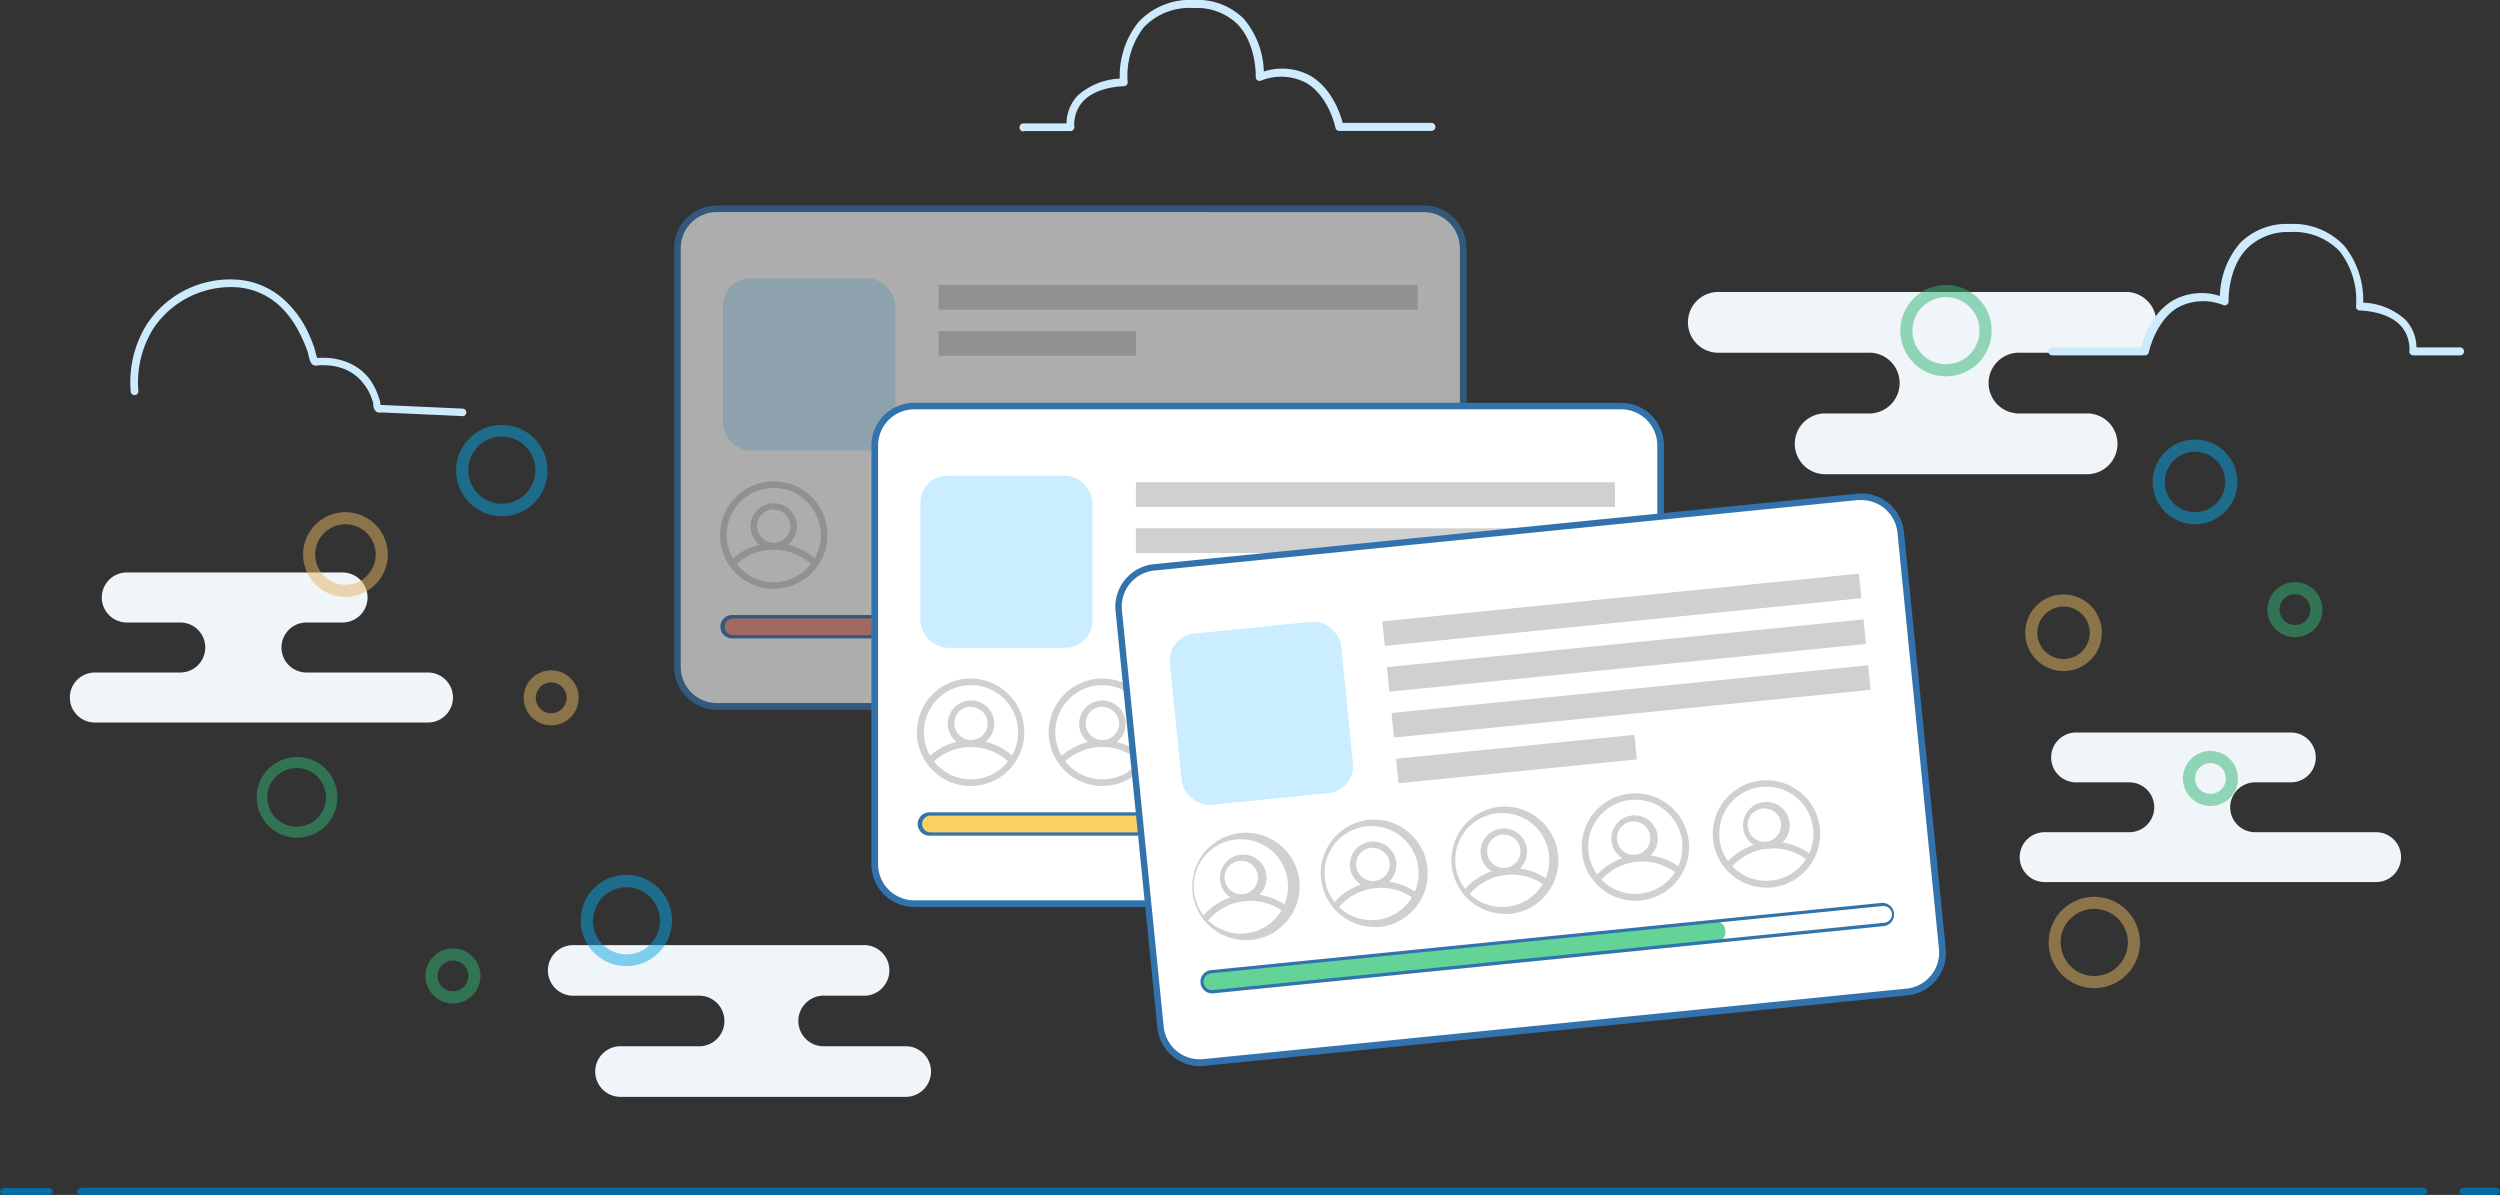 <svg xmlns="http://www.w3.org/2000/svg" viewBox="0 0 309.96 148.15"><rect x="0" y="0" width="309.96" height="148.15" fill="#333333" stroke="none"/><defs><style>.cls-1{fill:#eff5f8;}.cls-2{fill:#cdebfc;}.cls-3{fill:#3273ad;}.cls-4{fill:#046ca3;}.cls-5{opacity:0.5;}.cls-6{fill:#0aa5e3;}.cls-7{fill:#32b475;}.cls-8{fill:#e3b462;}.cls-9{opacity:0.6;}.cls-10{fill:#fff;}.cls-11{fill:#caedff;}.cls-12{fill:#ef8c81;}.cls-13{fill:#d0d0d0;}.cls-14{fill:#fad264;}.cls-15{fill:#63d398;}</style></defs><title>startup-profile</title><g id="Layer_2" data-name="Layer 2"><g id="Layer_1-2" data-name="Layer 1"><path class="cls-1" d="M71.25,117.18h35.7a3.14,3.14,0,1,1,0,6.27h-4.65a3.14,3.14,0,1,0,0,6.27h10.17a3.14,3.14,0,0,1,0,6.27H76.76a3.14,3.14,0,0,1,0-6.27H86.5a3.14,3.14,0,1,0,0-6.27H71.25a3.14,3.14,0,1,1,0-6.27Z"/><path class="cls-1" d="M294.62,109.36H253.5a3.09,3.09,0,1,1,0-6.18H264A3.09,3.09,0,1,0,264,97h-6.6a3.09,3.09,0,1,1,0-6.18h26.63a3.09,3.09,0,1,1,0,6.18H279.6a3.09,3.09,0,1,0,0,6.18h15a3.09,3.09,0,1,1,0,6.18Z"/><path class="cls-1" d="M53.06,89.58H11.76a3.1,3.1,0,0,1,0-6.2H22.35a3.1,3.1,0,0,0,0-6.2H15.72a3.1,3.1,0,1,1,0-6.2H42.47a3.1,3.1,0,1,1,0,6.2H38a3.1,3.1,0,0,0,0,6.2H53.06a3.1,3.1,0,0,1,0,6.2Z"/><path class="cls-1" d="M213.24,36.2h50.14a3.77,3.77,0,1,1,0,7.53H250.52a3.77,3.77,0,1,0,0,7.53h8.05a3.77,3.77,0,1,1,0,7.53H226.1a3.77,3.77,0,0,1,0-7.53h5.46a3.77,3.77,0,1,0,0-7.53H213.24a3.77,3.77,0,1,1,0-7.53Z"/><path class="cls-2" d="M305,44.06h-5.81a.47.47,0,0,1-.47-.49,4.27,4.27,0,0,0-1.14-3.26c-1.77-1.82-5-1.8-5-1.81a.53.53,0,0,1-.36-.16.48.48,0,0,1-.11-.38,9.84,9.84,0,0,0-2-6.76,7.79,7.79,0,0,0-6.14-2.43,7.2,7.2,0,0,0-5.4,2.06c-2.4,2.51-2.26,6.5-2.26,6.54a.48.48,0,0,1-.19.4.48.48,0,0,1-.44.07,6.65,6.65,0,0,0-5.61.26c-2.84,1.65-3.64,5.54-3.65,5.58a.48.48,0,0,1-.47.38H254.45a.48.48,0,0,1,0-1h11c.29-1.1,1.32-4.27,4-5.83a7.29,7.29,0,0,1,5.78-.53,10.44,10.44,0,0,1,2.51-6.57,8.1,8.1,0,0,1,6.09-2.36,8.72,8.72,0,0,1,6.86,2.75,10.73,10.73,0,0,1,2.31,7,8.31,8.31,0,0,1,5.19,2.08,5.06,5.06,0,0,1,1.41,3.47H305a.48.48,0,1,1,0,1Z"/><path class="cls-2" d="M57.37,51.59h0l-10-.45a1.16,1.16,0,0,1-.73-.1,1.2,1.2,0,0,1-.36-.87c0-.07,0-.13,0-.16a8.69,8.69,0,0,0-.34-1A6.56,6.56,0,0,0,45,47.47a5.56,5.56,0,0,0-2.34-1.73,6.88,6.88,0,0,0-2.26-.45,7.46,7.46,0,0,0-.83,0,1.25,1.25,0,0,1-.67,0c-.35-.13-.48-.52-.71-1.46,0-.15-.07-.27-.09-.34a17.94,17.94,0,0,0-1-2.28,11.87,11.87,0,0,0-2.28-3.15,8.76,8.76,0,0,0-5.19-2.42,11.55,11.55,0,0,0-10.6,5.07,12.59,12.59,0,0,0-1.87,7.8.48.48,0,0,1-.95.1,13.57,13.57,0,0,1,2-8.41,12.37,12.37,0,0,1,11.5-5.5,9.7,9.7,0,0,1,5.75,2.68A12.8,12.8,0,0,1,38,40.81a18.81,18.81,0,0,1,1,2.4c0,.08.07.23.11.42s.13.52.2.74l.19,0a9,9,0,0,1,.93,0,7.85,7.85,0,0,1,2.57.52,6.52,6.52,0,0,1,2.74,2,7.48,7.48,0,0,1,1,1.77,9.69,9.69,0,0,1,.38,1.11c0,.06,0,.16.05.27l0,.17h.17l10,.45a.47.47,0,0,1,0,.95Z"/><path class="cls-2" d="M126.92,16.25h5.81a.47.47,0,0,0,.47-.49,4.27,4.27,0,0,1,1.14-3.26c1.77-1.82,5-1.8,5-1.81a.53.53,0,0,0,.36-.16.48.48,0,0,0,.11-.38,9.84,9.84,0,0,1,2-6.76A7.79,7.79,0,0,1,148,1,7.2,7.2,0,0,1,153.43,3c2.4,2.51,2.26,6.5,2.26,6.54a.48.48,0,0,0,.19.4.48.48,0,0,0,.44.07,6.65,6.65,0,0,1,5.61.26c2.84,1.65,3.64,5.54,3.65,5.58a.48.48,0,0,0,.47.38h11.42a.48.48,0,0,0,0-1h-11c-.29-1.1-1.32-4.27-4-5.83a7.29,7.29,0,0,0-5.78-.53,10.44,10.44,0,0,0-2.51-6.57A8.1,8.1,0,0,0,148,0a8.72,8.72,0,0,0-6.86,2.75,10.73,10.73,0,0,0-2.31,7,8.31,8.31,0,0,0-5.19,2.08,5.06,5.06,0,0,0-1.41,3.47h-5.33a.48.48,0,1,0,0,1Z"/><path class="cls-3" d="M5.92,147.95H.67c-.26,0-.47-.1-.47-.23s.21-.23.47-.23H5.92c.26,0,.47.1.47.23S6.18,147.95,5.92,147.95Z"/><path class="cls-4" d="M5.92,148.15H.67c-.39,0-.67-.18-.67-.43s.28-.43.67-.43H5.92c.39,0,.67.18.67.43S6.31,148.15,5.92,148.15Zm-5.46-.43a.61.61,0,0,0,.21,0H5.92a.11.11,0,1,0,0-.07H.67A.61.61,0,0,0,.46,147.71Z"/><path class="cls-3" d="M300.26,147.95h-290c-.28,0-.5-.11-.5-.25s.22-.25.5-.25h290c.28,0,.5.11.5.25S300.53,147.95,300.26,147.95Z"/><path class="cls-4" d="M300.26,148.15h-290c-.41,0-.7-.19-.7-.45s.29-.45.7-.45h290c.41,0,.7.19.7.45S300.66,148.15,300.26,148.15ZM10,147.69a.61.61,0,0,0,.26,0h290a.61.61,0,0,0,.26,0,.63.63,0,0,0-.26,0h-290A.63.63,0,0,0,10,147.69Z"/><path class="cls-3" d="M309.26,147.95h-3.62c-.28,0-.5-.11-.5-.25s.22-.25.5-.25h3.62c.28,0,.5.11.5.25S309.53,147.95,309.26,147.95Z"/><path class="cls-4" d="M309.26,148.15h-3.62c-.41,0-.7-.19-.7-.45s.29-.45.7-.45h3.62c.41,0,.7.19.7.45S309.66,148.15,309.26,148.15Zm-3.88-.45a.61.61,0,0,0,.26,0h3.62a.61.61,0,0,0,.26,0,.63.63,0,0,0-.26,0h-3.62A.63.63,0,0,0,305.38,147.69Z"/><g class="cls-5"><path class="cls-6" d="M56.56,58.29A5.66,5.66,0,1,1,62.22,64,5.66,5.66,0,0,1,56.56,58.29Zm1.5,0a4.16,4.16,0,1,0,4.16-4.16A4.16,4.16,0,0,0,58.06,58.29Z"/><path class="cls-7" d="M235.61,41a5.66,5.66,0,1,1,5.66,5.66A5.66,5.66,0,0,1,235.61,41Zm1.5,0a4.16,4.16,0,1,0,4.16-4.16A4.16,4.16,0,0,0,237.11,41Z"/><path class="cls-7" d="M31.83,98.86a5,5,0,1,1,5,5A5,5,0,0,1,31.83,98.86Zm1.31,0a3.64,3.64,0,1,0,3.64-3.64A3.65,3.65,0,0,0,33.14,98.86Z"/><path class="cls-7" d="M52.75,121a3.41,3.41,0,1,1,3.41,3.41A3.41,3.41,0,0,1,52.75,121Zm1.5,0a1.91,1.91,0,1,0,1.91-1.91A1.91,1.91,0,0,0,54.25,121Z"/><path class="cls-7" d="M270.65,96.52a3.41,3.41,0,1,1,3.41,3.41A3.41,3.41,0,0,1,270.65,96.52Zm1.5,0a1.91,1.91,0,1,0,1.91-1.91A1.91,1.91,0,0,0,272.15,96.52Z"/><path class="cls-8" d="M64.93,86.52a3.41,3.41,0,1,1,3.41,3.41A3.41,3.41,0,0,1,64.93,86.52Zm1.5,0a1.91,1.91,0,1,0,1.91-1.91A1.91,1.91,0,0,0,66.43,86.52Z"/><path class="cls-8" d="M251.1,78.25a4.75,4.75,0,1,1,4.54,4.95A4.76,4.76,0,0,1,251.1,78.25Zm1.5.06A3.25,3.25,0,1,0,256,75.21,3.25,3.25,0,0,0,252.6,78.31Z"/><path class="cls-6" d="M72,114.12a5.66,5.66,0,1,1,5.66,5.66A5.66,5.66,0,0,1,72,114.12Zm1.5,0A4.16,4.16,0,1,0,77.69,110,4.16,4.16,0,0,0,73.53,114.12Z"/><path class="cls-8" d="M254,116.85a5.66,5.66,0,1,1,5.66,5.66A5.66,5.66,0,0,1,254,116.85Zm1.5,0a4.16,4.16,0,1,0,4.16-4.16A4.16,4.16,0,0,0,255.48,116.85Z"/><path class="cls-8" d="M37.58,68.75A5.25,5.25,0,1,1,42.83,74,5.26,5.26,0,0,1,37.58,68.75Zm1.5,0A3.75,3.75,0,1,0,42.83,65,3.75,3.75,0,0,0,39.08,68.75Z"/><path class="cls-6" d="M266.9,59.79A5.25,5.25,0,1,1,272.15,65,5.26,5.26,0,0,1,266.9,59.79Zm1.5,0A3.75,3.75,0,1,0,272.15,56,3.75,3.75,0,0,0,268.4,59.79Z"/><path class="cls-7" d="M281.13,75.58A3.41,3.41,0,1,1,284.53,79,3.41,3.41,0,0,1,281.13,75.58Zm1.5,0a1.91,1.91,0,1,0,1.91-1.91A1.91,1.91,0,0,0,282.63,75.58Z"/></g><g class="cls-9"><rect class="cls-10" x="83.99" y="25.88" width="97.43" height="61.7" rx="4.89" ry="4.89"/><path class="cls-3" d="M176.53,88H88.88a5.31,5.31,0,0,1-5.3-5.3V30.78a5.31,5.31,0,0,1,5.3-5.3h87.65a5.31,5.31,0,0,1,5.3,5.3V82.69A5.31,5.31,0,0,1,176.53,88ZM88.88,26.29a4.49,4.49,0,0,0-4.48,4.48V82.69a4.49,4.49,0,0,0,4.48,4.48h87.65A4.49,4.49,0,0,0,181,82.69V30.78a4.49,4.49,0,0,0-4.48-4.48Z"/><rect class="cls-11" x="89.65" y="34.52" width="21.34" height="21.34" rx="3.35" ry="3.35"/><rect class="cls-12" x="89.65" y="76.46" width="32.61" height="2.49" rx="0.77" ry="0.77"/><path class="cls-3" d="M174.52,79.15H90.89a1.45,1.45,0,1,1,0-2.89h83.63a1.45,1.45,0,1,1,0,2.89ZM90.89,76.67a1,1,0,1,0,0,2.08h83.63a1,1,0,1,0,0-2.08Z"/><rect class="cls-13" x="116.37" y="35.33" width="59.39" height="3.06"/><rect class="cls-13" x="116.37" y="41.04" width="24.46" height="3.06"/><path class="cls-13" d="M95.93,73a6.66,6.66,0,1,1,6.66-6.66A6.67,6.67,0,0,1,95.93,73Zm0-12.5a5.84,5.84,0,1,0,5.84,5.84A5.85,5.85,0,0,0,95.93,60.49Z"/><path class="cls-13" d="M100.77,70.16a6.85,6.85,0,0,0-9.68,0l-.58-.58a7.67,7.67,0,0,1,10.84,0Z"/><path class="cls-13" d="M95.93,68.15a2.88,2.88,0,1,1,2.88-2.88A2.89,2.89,0,0,1,95.93,68.15Zm0-5A2.07,2.07,0,1,0,98,65.27,2.07,2.07,0,0,0,95.93,63.2Z"/></g><rect class="cls-10" x="108.45" y="50.34" width="97.43" height="61.7" rx="4.89" ry="4.89"/><path class="cls-3" d="M201,112.45H113.34a5.31,5.31,0,0,1-5.3-5.3V55.24a5.31,5.31,0,0,1,5.3-5.3H201a5.31,5.31,0,0,1,5.3,5.3v51.92A5.31,5.31,0,0,1,201,112.45Zm-87.65-61.7a4.49,4.49,0,0,0-4.48,4.48v51.92a4.49,4.49,0,0,0,4.48,4.48H201a4.49,4.49,0,0,0,4.48-4.48V55.24A4.49,4.49,0,0,0,201,50.75Z"/><rect class="cls-11" x="114.11" y="58.98" width="21.34" height="21.34" rx="3.35" ry="3.35"/><rect class="cls-14" x="114.11" y="100.92" width="40.77" height="2.49" rx="0.86" ry="0.86"/><path class="cls-3" d="M199,103.61H115.35a1.45,1.45,0,1,1,0-2.89H199a1.45,1.45,0,1,1,0,2.89Zm-83.63-2.49a1,1,0,1,0,0,2.08H199a1,1,0,1,0,0-2.08Z"/><rect class="cls-13" x="140.83" y="59.79" width="59.39" height="3.06"/><rect class="cls-13" x="140.83" y="65.5" width="59.39" height="3.06"/><rect class="cls-13" x="140.83" y="71.21" width="59.39" height="3.06"/><path class="cls-13" d="M120.39,97.45A6.66,6.66,0,1,1,127,90.79,6.67,6.67,0,0,1,120.39,97.45Zm0-12.5a5.84,5.84,0,1,0,5.84,5.84A5.85,5.85,0,0,0,120.39,84.95Z"/><path class="cls-13" d="M125.23,94.62a6.86,6.86,0,0,0-9.68,0L115,94a7.67,7.67,0,0,1,10.84,0Z"/><path class="cls-13" d="M120.39,92.61a2.88,2.88,0,1,1,2.88-2.88A2.89,2.89,0,0,1,120.39,92.61Zm0-5a2.07,2.07,0,1,0,2.07,2.07A2.07,2.07,0,0,0,120.39,87.66Z"/><path class="cls-13" d="M136.68,97.45a6.66,6.66,0,1,1,6.66-6.66A6.67,6.67,0,0,1,136.68,97.45Zm0-12.5a5.84,5.84,0,1,0,5.84,5.84A5.85,5.85,0,0,0,136.68,84.95Z"/><path class="cls-13" d="M131.84,94.62l-.58-.58a7.66,7.66,0,0,1,10.84,0l-.58.58a6.84,6.84,0,0,0-9.68,0Z"/><path class="cls-13" d="M136.68,92.61a2.88,2.88,0,1,1,2.88-2.88A2.89,2.89,0,0,1,136.68,92.61Zm0-5a2.07,2.07,0,1,0,2.07,2.07A2.07,2.07,0,0,0,136.68,87.66Z"/><path class="cls-13" d="M153,97.45a6.66,6.66,0,1,1,6.66-6.66A6.67,6.67,0,0,1,153,97.45Zm0-12.5a5.84,5.84,0,1,0,5.84,5.84A5.85,5.85,0,0,0,153,84.95Z"/><path class="cls-13" d="M157.81,94.62a6.86,6.86,0,0,0-9.68,0l-.58-.58a7.67,7.67,0,0,1,10.84,0Z"/><path class="cls-13" d="M153,92.61a2.88,2.88,0,1,1,2.88-2.88A2.89,2.89,0,0,1,153,92.61Zm0-5A2.07,2.07,0,1,0,155,89.73,2.07,2.07,0,0,0,153,87.66Z"/><path class="cls-13" d="M169.26,97.45a6.66,6.66,0,1,1,6.66-6.66A6.67,6.67,0,0,1,169.26,97.45Zm0-12.5a5.84,5.84,0,1,0,5.84,5.84A5.85,5.85,0,0,0,169.26,84.95Z"/><path class="cls-13" d="M174.1,94.62a6.86,6.86,0,0,0-9.68,0l-.58-.58a7.67,7.67,0,0,1,10.84,0Z"/><path class="cls-13" d="M169.26,92.61a2.88,2.88,0,1,1,2.88-2.88A2.89,2.89,0,0,1,169.26,92.61Zm0-5a2.07,2.07,0,1,0,2.07,2.07A2.07,2.07,0,0,0,169.26,87.66Z"/><path class="cls-13" d="M185.55,97.45a6.66,6.66,0,1,1,6.66-6.66A6.67,6.67,0,0,1,185.55,97.45Zm0-12.5a5.84,5.84,0,1,0,5.84,5.84A5.85,5.85,0,0,0,185.55,84.95Z"/><path class="cls-13" d="M180.71,94.62l-.58-.58A7.66,7.66,0,0,1,191,94l-.58.58a6.84,6.84,0,0,0-9.68,0Z"/><path class="cls-13" d="M185.55,92.61a2.88,2.88,0,1,1,2.88-2.88A2.89,2.89,0,0,1,185.55,92.61Zm0-5a2.07,2.07,0,1,0,2.07,2.07A2.07,2.07,0,0,0,185.55,87.66Z"/><rect class="cls-10" x="141.06" y="65.83" width="97.43" height="61.7" rx="4.89" ry="4.89" transform="translate(-8.7 19.41) rotate(-5.72)"/><path class="cls-3" d="M148.76,132.18a5.31,5.31,0,0,1-5.27-4.77l-5.18-51.66a5.31,5.31,0,0,1,4.74-5.8l87.21-8.74a5.31,5.31,0,0,1,5.8,4.74l5.18,51.66a5.3,5.3,0,0,1-4.74,5.8l0-.41,0,.41-87.21,8.74Zm82-70.18-.45,0-87.21,8.74a4.49,4.49,0,0,0-4,4.91l5.18,51.66a4.49,4.49,0,0,0,4.91,4l87.21-8.74a4.49,4.49,0,0,0,4-4.91L235.25,66a4.5,4.5,0,0,0-4.46-4Z"/><rect class="cls-11" x="145.73" y="77.76" width="21.34" height="21.34" rx="3.35" ry="3.35" transform="translate(-8.04 16.04) rotate(-5.72)"/><rect class="cls-15" x="148.86" y="117.35" width="65.22" height="2.49" rx="1.08" ry="1.08" transform="translate(-10.93 18.69) rotate(-5.72)"/><path class="cls-3" d="M150.26,123.17a1.45,1.45,0,0,1-.14-2.89l83.21-8.34a1.45,1.45,0,0,1,.29,2.88l-83.21,8.34Zm83.21-10.83h-.1l-83.21,8.34a1,1,0,1,0,.21,2.07l83.21-8.34a1,1,0,0,0-.1-2.07Z"/><rect class="cls-13" x="171.4" y="74.05" width="59.39" height="3.06" transform="translate(-6.54 20.44) rotate(-5.72)"/><rect class="cls-13" x="171.96" y="79.73" width="59.39" height="3.06" transform="translate(-7.1 20.52) rotate(-5.72)"/><rect class="cls-13" x="172.53" y="85.41" width="59.39" height="3.06" transform="translate(-7.66 20.61) rotate(-5.72)"/><rect class="cls-13" x="173.18" y="92.56" width="29.69" height="3.06" transform="translate(-8.45 19.23) rotate(-5.72)"/><path class="cls-13" d="M154.14,116.56a6.66,6.66,0,1,1,.67,0A6.52,6.52,0,0,1,154.14,116.56Zm0-12.5-.59,0a5.85,5.85,0,1,0,.59,0Z"/><path class="cls-13" d="M149.71,114.19l-.63-.52a7.66,7.66,0,0,1,10.78-1.08l-.52.63a6.84,6.84,0,0,0-9.63,1Z"/><path class="cls-13" d="M154,111.73a2.89,2.89,0,1,1,.29,0Zm0-5h-.21a2.07,2.07,0,1,0,.21,0Z"/><path class="cls-13" d="M170.35,114.93a6.66,6.66,0,0,1-.66-13.28,6.66,6.66,0,0,1,7.29,6,6.67,6.67,0,0,1-6,7.29A6.52,6.52,0,0,1,170.35,114.93Zm0-12.5q-.3,0-.59,0a5.83,5.83,0,1,0,.59,0Z"/><path class="cls-13" d="M165.92,112.57l-.63-.52A7.67,7.67,0,0,1,176.07,111l-.52.63A6.86,6.86,0,0,0,165.92,112.57Z"/><path class="cls-13" d="M170.24,110.1a2.88,2.88,0,1,1,2.87-3.17h0a2.88,2.88,0,0,1-2.58,3.16Zm0-5H170a2.07,2.07,0,0,0-1.85,2.27,2.08,2.08,0,0,0,2.26,1.85A2.07,2.07,0,0,0,172.3,107h0a2.07,2.07,0,0,0-2.05-1.86Z"/><path class="cls-13" d="M186.55,113.31a6.66,6.66,0,0,1-.66-13.28,6.66,6.66,0,0,1,7.29,6,6.67,6.67,0,0,1-6,7.29A6.52,6.52,0,0,1,186.55,113.31Zm0-12.5q-.3,0-.59,0a5.83,5.83,0,1,0,.59,0Z"/><path class="cls-13" d="M182.12,110.94l-.63-.52a7.67,7.67,0,0,1,10.78-1.08l-.52.63a6.84,6.84,0,0,0-9.63,1Z"/><path class="cls-13" d="M186.45,108.48a2.88,2.88,0,1,1,2.87-3.17h0a2.88,2.88,0,0,1-2.58,3.16Zm0-5h-.21a2.07,2.07,0,0,0-1.85,2.27,2.08,2.08,0,0,0,2.26,1.85,2.07,2.07,0,0,0,1.85-2.27h0a2.07,2.07,0,0,0-2.05-1.86Z"/><path class="cls-13" d="M202.75,111.68a6.66,6.66,0,1,1,6.64-7.32h0a6.67,6.67,0,0,1-6.64,7.32Zm0-12.5q-.3,0-.59,0a5.84,5.84,0,1,0,6.4,5.23h0a5.84,5.84,0,0,0-5.8-5.26Z"/><path class="cls-13" d="M198.33,109.32l-.63-.52a7.67,7.67,0,0,1,10.78-1.08l-.52.63A6.86,6.86,0,0,0,198.33,109.32Z"/><path class="cls-13" d="M202.65,106.85a2.88,2.88,0,1,1,2.88-3.17h0a2.89,2.89,0,0,1-2.58,3.16Zm0-5h-.21a2.07,2.07,0,1,0,.21,0Z"/><path class="cls-13" d="M219,110.06a6.66,6.66,0,1,1,6.64-7.32h0a6.67,6.67,0,0,1-6.64,7.32Zm0-12.5q-.3,0-.59,0a5.84,5.84,0,1,0,6.4,5.23h0a5.84,5.84,0,0,0-5.8-5.26Z"/><path class="cls-13" d="M214.54,107.69l-.63-.52a7.67,7.67,0,0,1,10.78-1.08l-.52.63A6.86,6.86,0,0,0,214.54,107.69Z"/><path class="cls-13" d="M218.86,105.23a2.9,2.9,0,1,1,.29,0Zm0-5h-.21a2.07,2.07,0,1,0,.21,0Z"/></g></g></svg>